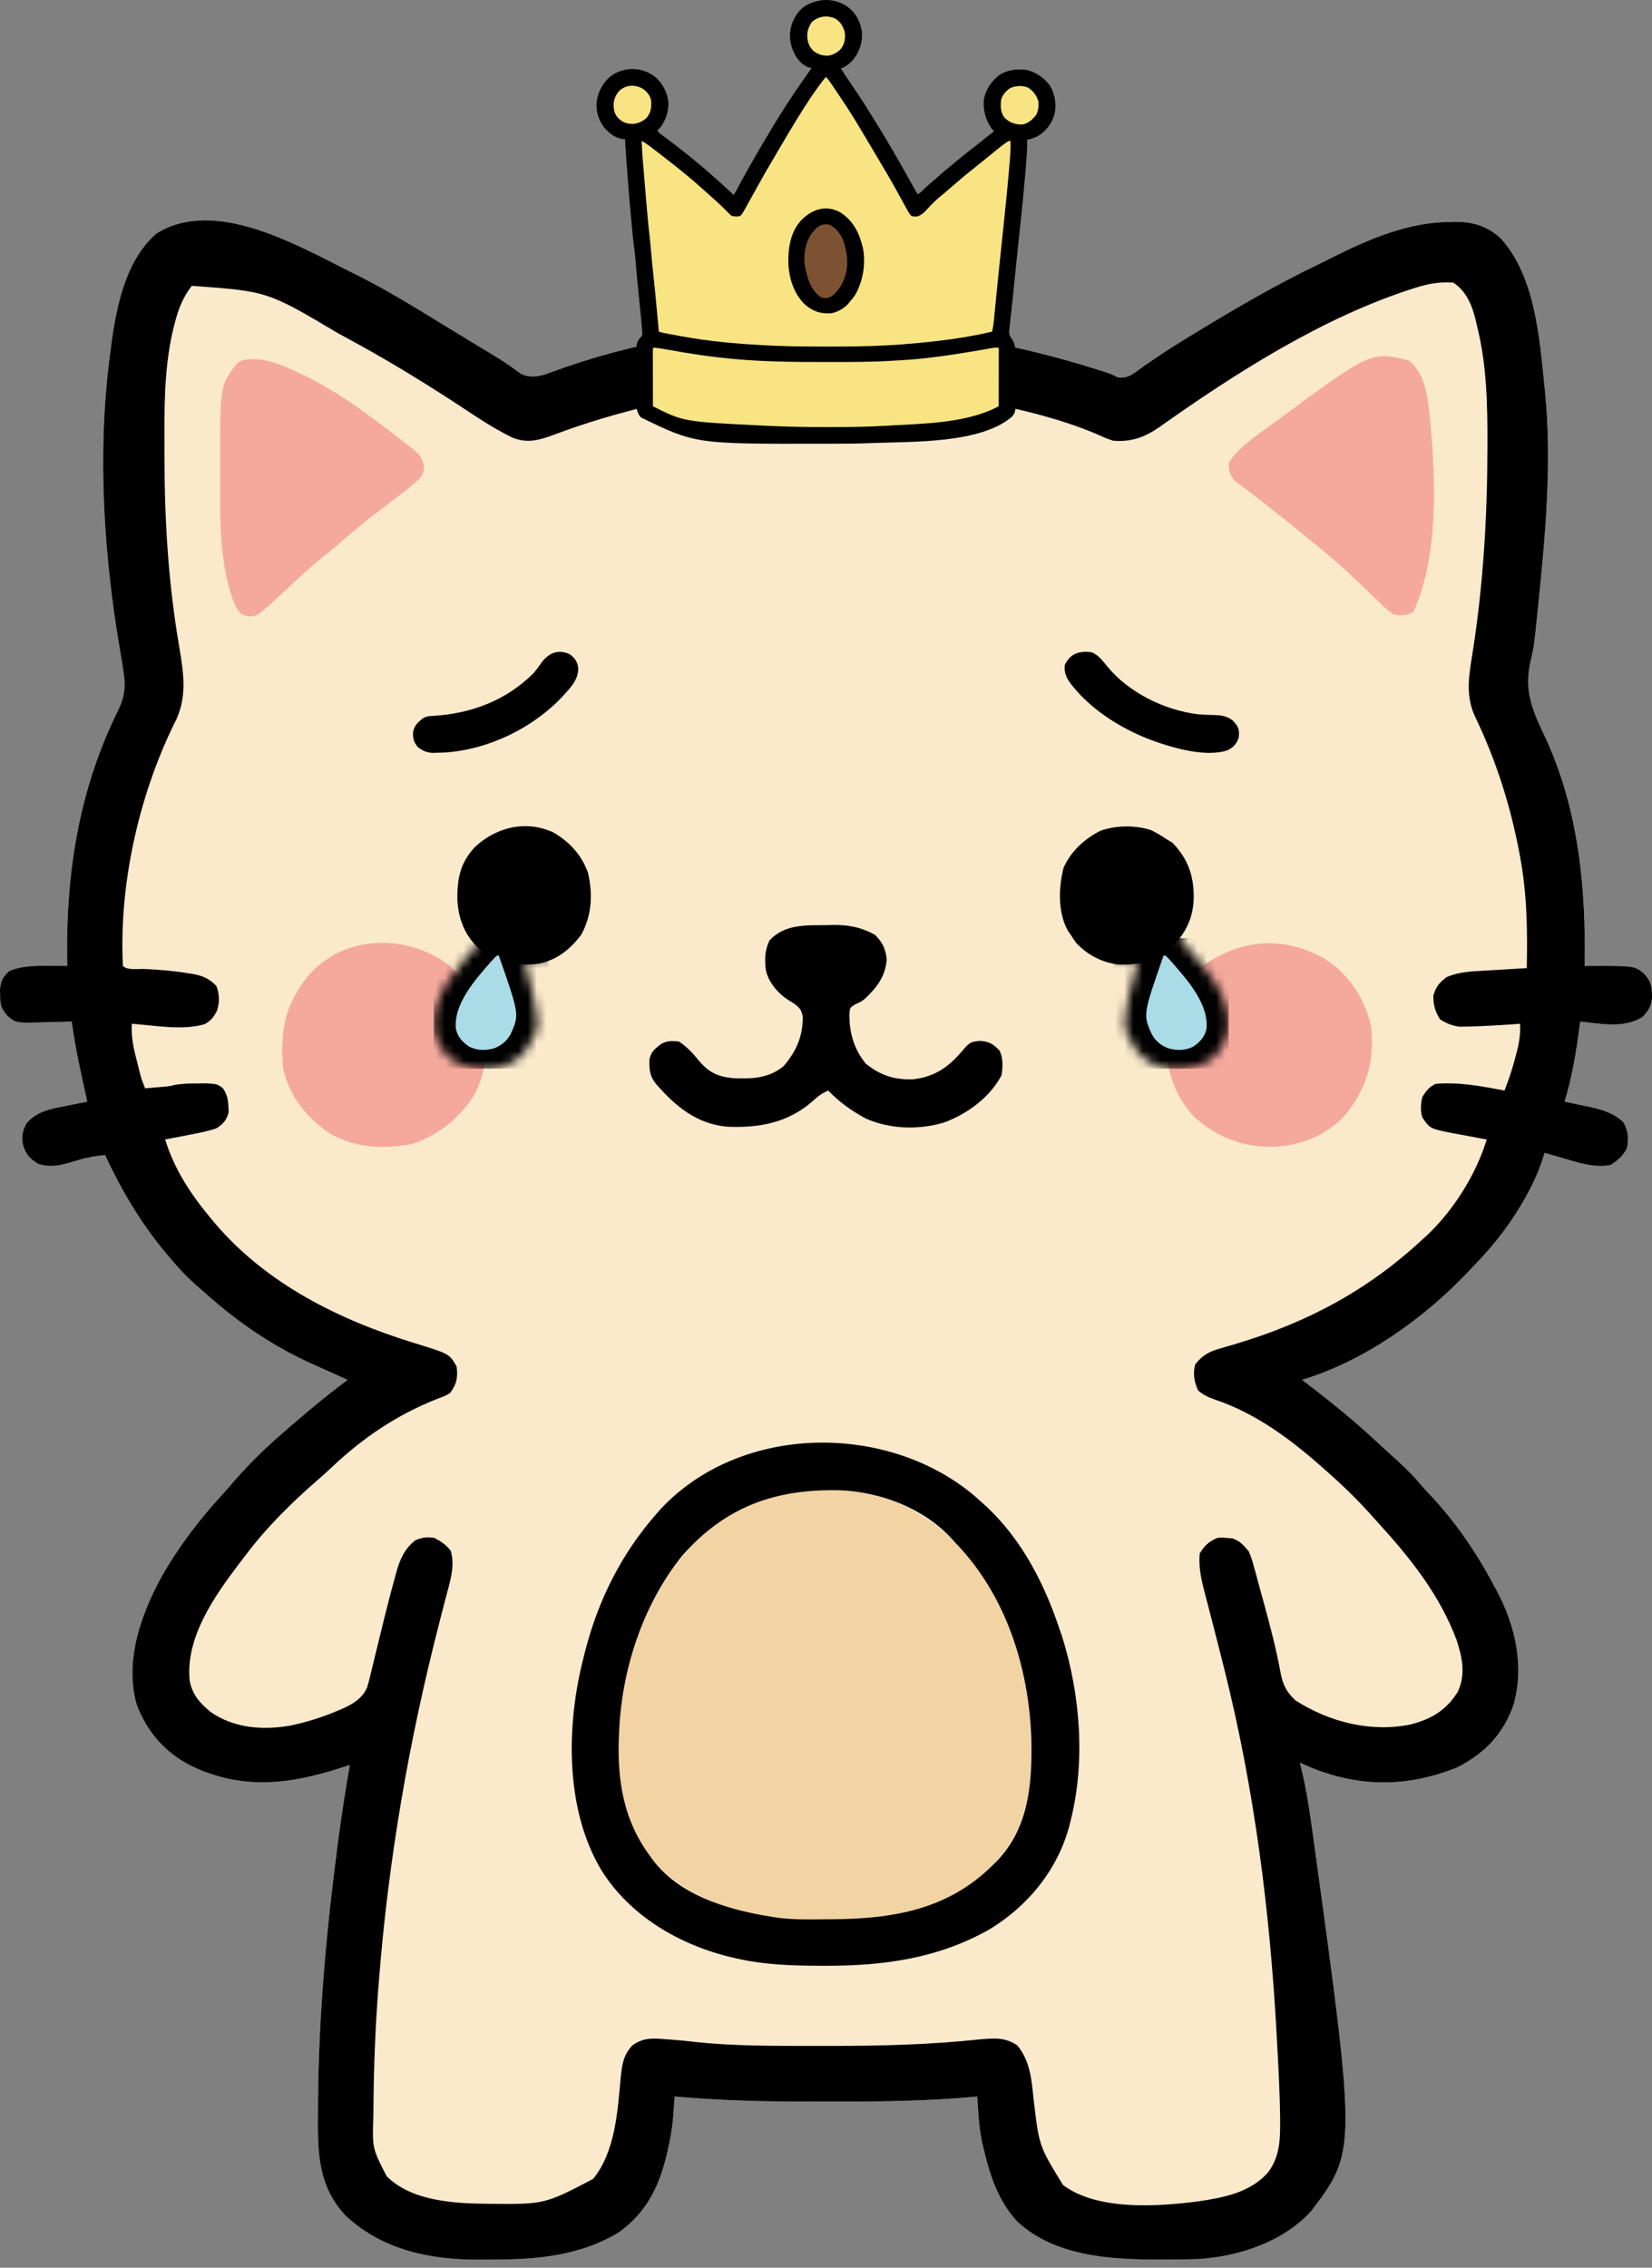 <svg width="180" height="247" viewBox="0 0 180 247" fill="none" xmlns="http://www.w3.org/2000/svg">
<rect x="0" y="0" width="180" height="247" fill="#808080" stroke="none"/>
<path d="M38.116 29.572C38.318 29.672 38.52 29.772 38.728 29.875C42.006 31.506 45.117 33.414 48.232 35.332C49.188 35.921 50.146 36.505 51.107 37.086C51.357 37.237 51.607 37.389 51.864 37.544C52.328 37.825 52.792 38.106 53.256 38.386C53.465 38.513 53.675 38.64 53.891 38.772C54.091 38.893 54.291 39.014 54.497 39.139C55.267 39.627 56.004 40.158 56.735 40.701C57.635 41.149 58.42 41.046 59.372 40.792C59.592 40.712 59.812 40.631 60.039 40.548C60.292 40.458 60.546 40.368 60.806 40.276C61.078 40.178 61.35 40.081 61.63 39.981C70.606 36.885 79.991 35.521 89.463 35.572C89.719 35.573 89.975 35.573 90.238 35.574C100.35 35.613 110.078 37.239 119.724 40.303C119.954 40.374 120.184 40.446 120.422 40.52C121.023 40.723 121.023 40.723 121.797 41.103C122.948 41.281 123.661 40.572 124.568 39.92C125.002 39.624 125.436 39.33 125.87 39.036C126.104 38.877 126.338 38.718 126.578 38.554C127.91 37.668 129.276 36.839 130.644 36.011C130.787 35.924 130.93 35.838 131.078 35.748C135.144 33.288 139.264 30.9 143.552 28.845C144.115 28.572 144.674 28.289 145.233 28.007C149.209 26.022 153.446 24.206 157.946 24.178C158.144 24.173 158.342 24.168 158.546 24.163C160.492 24.151 162.079 24.628 163.529 25.974C167.299 30.17 167.744 36.84 168.295 42.178C168.321 42.433 168.321 42.433 168.349 42.694C169.111 50.453 168.381 58.391 167.582 66.117C167.552 66.414 167.552 66.414 167.522 66.718C167.151 70.36 167.151 70.36 166.773 71.997C166.005 75.327 167.011 77.467 168.456 80.5C172.01 88.269 172.819 96.79 172.658 105.207C172.92 105.206 172.92 105.206 173.188 105.205C178.091 105.196 178.091 105.196 179.128 106.04C179.967 106.969 180.016 107.549 179.997 108.765C179.892 109.659 179.567 110.13 178.961 110.782C176.906 112.04 174.46 111.509 172.173 111.267C172.148 111.47 172.148 111.47 172.122 111.677C171.759 114.517 171.307 117.25 170.476 119.994C170.774 120.056 171.073 120.117 171.38 120.181C171.776 120.265 172.171 120.349 172.567 120.433C172.763 120.474 172.959 120.514 173.161 120.555C174.572 120.859 175.772 121.223 176.87 122.206C177.421 123.18 177.487 123.991 177.264 125.085C176.848 125.89 176.271 126.399 175.506 126.888C173.783 127.24 171.99 126.645 170.34 126.161C170.142 126.104 169.943 126.047 169.739 125.989C169.257 125.851 168.776 125.71 168.295 125.57C168.253 125.704 168.212 125.839 168.17 125.977C167.75 127.301 167.239 128.514 166.582 129.736C166.488 129.913 166.393 130.09 166.295 130.273C164.763 133.068 162.879 135.508 160.661 137.797C160.409 138.058 160.158 138.321 159.908 138.585C155.139 143.634 148.58 148.276 141.871 150.296C142.166 150.521 142.166 150.521 142.467 150.75C145.098 152.759 147.644 154.824 150.062 157.087C150.561 157.553 151.063 158.014 151.573 158.468C152.713 159.484 153.791 160.498 154.771 161.668C155.082 162.033 155.405 162.387 155.735 162.735C158.527 165.678 160.822 169.019 162.719 172.599C162.832 172.804 162.946 173.008 163.063 173.219C165.113 177.061 166.116 181.444 164.91 185.709C163.777 188.892 161.817 190.932 158.84 192.477C153.462 194.676 148.112 194.714 142.736 192.473C142.366 192.315 141.997 192.154 141.628 191.992C141.673 192.164 141.717 192.336 141.763 192.513C142.365 194.97 142.725 197.443 143.068 199.947C143.115 200.286 143.115 200.286 143.162 200.631C147.799 234.313 147.799 234.313 142.848 240.865C139.797 244.173 135.107 245.732 130.72 246.052C129.356 246.099 127.993 246.111 126.629 246.112C126.345 246.113 126.345 246.113 126.056 246.113C120.827 246.109 114.847 245.714 110.812 241.948C108.728 239.652 107.85 236.93 107.16 233.976C107.119 233.807 107.078 233.638 107.037 233.464C106.782 232.304 106.666 231.163 106.586 229.978C106.566 229.673 106.545 229.369 106.524 229.056C106.509 228.825 106.493 228.593 106.478 228.355C106.322 228.37 106.167 228.384 106.006 228.399C101.127 228.834 96.278 228.916 91.382 228.903C90.34 228.901 89.297 228.902 88.255 228.905C83.317 228.916 78.43 228.79 73.509 228.355C73.493 228.569 73.478 228.782 73.463 229.002C73.431 229.425 73.431 229.425 73.4 229.856C73.369 230.274 73.369 230.274 73.338 230.7C73.244 231.755 73.069 232.776 72.842 233.81C72.8 234.005 72.757 234.201 72.713 234.402C71.892 238.016 70.508 240.927 67.448 243.143C63.361 245.626 58.754 246.099 54.085 246.11C53.517 246.112 52.95 246.12 52.382 246.128C46.992 246.166 41.763 245.132 37.691 241.37C34.547 238.041 34.606 234.226 34.646 229.916C34.647 229.657 34.649 229.398 34.65 229.132C34.7 219.653 35.566 210.265 36.797 200.871C36.822 200.686 36.846 200.501 36.871 200.31C37.227 197.608 37.654 194.921 38.116 192.235C37.814 192.334 37.513 192.434 37.202 192.536C31.52 194.387 26.336 194.99 20.798 192.326C17.942 190.856 16.041 188.666 14.891 185.666C13.564 180.948 15.313 175.945 17.562 171.815C19.449 168.486 21.701 165.525 24.289 162.713C24.733 162.229 25.16 161.736 25.586 161.236C27.345 159.219 29.286 157.358 31.328 155.63C31.582 155.409 31.836 155.187 32.09 154.966C33.965 153.336 35.886 151.788 37.873 150.296C37.734 150.234 37.595 150.172 37.452 150.108C36.996 149.902 36.541 149.695 36.086 149.486C35.454 149.197 34.82 148.915 34.183 148.637C29.806 146.69 25.912 144.044 22.358 140.842C22.155 140.668 21.952 140.494 21.743 140.315C20.54 139.279 19.485 138.19 18.48 136.963C18.283 136.73 18.087 136.497 17.884 136.257C15.274 133.099 13.171 129.526 11.45 125.812C10.168 125.915 9.043 126.186 7.813 126.57C6.453 126.968 5.543 127.179 4.177 126.782C3.222 126.2 2.764 125.684 2.48 124.6C2.36 123.659 2.44 123.225 2.874 122.373C4.039 120.993 5.604 120.761 7.298 120.433C7.511 120.391 7.724 120.348 7.944 120.303C8.466 120.198 8.988 120.095 9.51 119.994C9.476 119.842 9.442 119.689 9.407 119.532C8.793 116.786 8.188 114.057 7.813 111.267C7.549 111.277 7.549 111.277 7.28 111.286C6.478 111.312 5.676 111.327 4.874 111.343C4.597 111.353 4.32 111.363 4.035 111.374C1.731 111.407 1.731 111.407 0.846 110.687C0.122 109.852 0.018 109.469 0.01 108.388C0.005 108.074 0.005 108.074 0 107.754C0.082 106.86 0.336 106.355 1.01 105.767C2.562 105.102 4.298 105.196 5.964 105.202C6.349 105.203 6.349 105.203 6.743 105.204C6.936 105.205 7.129 105.206 7.328 105.207C7.325 105.007 7.321 104.807 7.317 104.601C7.172 95.793 8.412 87.191 12.067 79.077C12.169 78.852 12.27 78.626 12.375 78.394C12.569 77.972 12.769 77.553 12.975 77.137C13.704 75.578 13.675 74.402 13.389 72.722C13.356 72.516 13.324 72.309 13.29 72.096C13.22 71.665 13.147 71.234 13.072 70.803C11.304 60.454 10.598 49.466 11.934 39.026C11.959 38.824 11.984 38.621 12.009 38.412C12.564 33.992 13.489 28.521 17.025 25.451C23.365 21.439 32.388 26.72 38.116 29.572Z" fill="#FBE9CC"/>
<path d="M38.116 29.572C38.318 29.672 38.52 29.772 38.728 29.875C42.006 31.506 45.117 33.414 48.232 35.332C49.188 35.921 50.146 36.505 51.107 37.086C51.357 37.237 51.607 37.389 51.864 37.544C52.328 37.825 52.792 38.106 53.256 38.386C53.465 38.513 53.675 38.64 53.891 38.772C54.091 38.893 54.291 39.014 54.497 39.139C55.267 39.627 56.004 40.158 56.735 40.701C57.635 41.149 58.42 41.046 59.372 40.792C59.592 40.712 59.812 40.631 60.039 40.548C60.292 40.458 60.546 40.368 60.806 40.276C61.078 40.178 61.35 40.081 61.63 39.981C70.606 36.885 79.991 35.521 89.463 35.572C89.719 35.573 89.975 35.573 90.238 35.574C100.35 35.613 110.078 37.239 119.724 40.303C119.954 40.374 120.184 40.446 120.422 40.52C121.023 40.723 121.023 40.723 121.797 41.103C122.948 41.281 123.661 40.572 124.568 39.92C125.002 39.624 125.436 39.33 125.87 39.036C126.104 38.877 126.338 38.718 126.578 38.554C127.91 37.668 129.276 36.839 130.644 36.011C130.787 35.924 130.93 35.838 131.078 35.748C135.144 33.288 139.264 30.9 143.552 28.845C144.115 28.572 144.674 28.289 145.233 28.007C149.209 26.022 153.446 24.206 157.946 24.178C158.144 24.173 158.342 24.168 158.546 24.163C160.492 24.151 162.079 24.628 163.529 25.974C167.299 30.17 167.744 36.84 168.295 42.178C168.321 42.433 168.321 42.433 168.349 42.694C169.111 50.453 168.381 58.391 167.582 66.117C167.552 66.414 167.552 66.414 167.522 66.718C167.151 70.36 167.151 70.36 166.773 71.997C166.005 75.327 167.011 77.467 168.456 80.5C172.01 88.269 172.819 96.79 172.658 105.207C172.92 105.206 172.92 105.206 173.188 105.205C178.091 105.196 178.091 105.196 179.128 106.04C179.967 106.969 180.016 107.549 179.997 108.765C179.892 109.659 179.567 110.13 178.961 110.782C176.906 112.04 174.46 111.509 172.173 111.267C172.148 111.47 172.148 111.47 172.122 111.677C171.759 114.517 171.307 117.25 170.476 119.994C170.774 120.056 171.073 120.117 171.38 120.181C171.776 120.265 172.171 120.349 172.567 120.433C172.763 120.474 172.959 120.514 173.161 120.555C174.572 120.859 175.772 121.223 176.87 122.206C177.421 123.18 177.487 123.991 177.264 125.085C176.848 125.89 176.271 126.399 175.506 126.888C173.783 127.24 171.99 126.645 170.34 126.161C170.142 126.104 169.943 126.047 169.739 125.989C169.257 125.851 168.776 125.71 168.295 125.57C168.253 125.704 168.212 125.839 168.17 125.977C167.75 127.301 167.239 128.514 166.582 129.736C166.488 129.913 166.393 130.09 166.295 130.273C164.763 133.068 162.879 135.508 160.661 137.797C160.409 138.058 160.158 138.321 159.908 138.585C155.139 143.634 148.58 148.276 141.871 150.296C142.166 150.521 142.166 150.521 142.467 150.75C145.098 152.759 147.644 154.824 150.062 157.087C150.561 157.553 151.063 158.014 151.573 158.468C152.713 159.484 153.791 160.498 154.771 161.668C155.082 162.033 155.405 162.387 155.735 162.735C158.527 165.678 160.822 169.019 162.719 172.599C162.832 172.804 162.946 173.008 163.063 173.219C165.113 177.061 166.116 181.444 164.91 185.709C163.777 188.892 161.817 190.932 158.84 192.477C153.462 194.676 148.112 194.714 142.736 192.473C142.366 192.315 141.997 192.154 141.628 191.992C141.673 192.164 141.717 192.336 141.763 192.513C142.365 194.97 142.725 197.443 143.068 199.947C143.115 200.286 143.115 200.286 143.162 200.631C147.799 234.313 147.799 234.313 142.848 240.865C139.797 244.173 135.107 245.732 130.72 246.052C129.356 246.099 127.993 246.111 126.629 246.112C126.345 246.113 126.345 246.113 126.056 246.113C120.827 246.109 114.847 245.714 110.812 241.948C108.728 239.652 107.85 236.93 107.16 233.976C107.119 233.807 107.078 233.638 107.037 233.464C106.782 232.304 106.666 231.163 106.586 229.978C106.566 229.673 106.545 229.369 106.524 229.056C106.509 228.825 106.493 228.593 106.478 228.355C106.322 228.37 106.167 228.384 106.006 228.399C101.127 228.834 96.278 228.916 91.382 228.903C90.34 228.901 89.297 228.902 88.255 228.905C83.317 228.916 78.43 228.79 73.509 228.355C73.493 228.569 73.478 228.782 73.463 229.002C73.431 229.425 73.431 229.425 73.4 229.856C73.369 230.274 73.369 230.274 73.338 230.7C73.244 231.755 73.069 232.776 72.842 233.81C72.8 234.005 72.757 234.201 72.713 234.402C71.892 238.016 70.508 240.927 67.448 243.143C63.361 245.626 58.754 246.099 54.085 246.11C53.517 246.112 52.95 246.12 52.382 246.128C46.992 246.166 41.763 245.132 37.691 241.37C34.547 238.041 34.606 234.226 34.646 229.916C34.647 229.657 34.649 229.398 34.65 229.132C34.7 219.653 35.566 210.265 36.797 200.871C36.822 200.686 36.846 200.501 36.871 200.31C37.227 197.608 37.654 194.921 38.116 192.235C37.814 192.334 37.513 192.434 37.202 192.536C31.52 194.387 26.336 194.99 20.798 192.326C17.942 190.856 16.041 188.666 14.891 185.666C13.564 180.948 15.313 175.945 17.562 171.815C19.449 168.486 21.701 165.525 24.289 162.713C24.733 162.229 25.16 161.736 25.586 161.236C27.345 159.219 29.286 157.358 31.328 155.63C31.582 155.409 31.836 155.187 32.09 154.966C33.965 153.336 35.886 151.788 37.873 150.296C37.734 150.234 37.595 150.172 37.452 150.108C36.996 149.902 36.541 149.695 36.086 149.486C35.454 149.197 34.82 148.915 34.183 148.637C29.806 146.69 25.912 144.044 22.358 140.842C22.155 140.668 21.952 140.494 21.743 140.315C20.54 139.279 19.485 138.19 18.48 136.963C18.283 136.73 18.087 136.497 17.884 136.257C15.274 133.099 13.171 129.526 11.45 125.812C10.168 125.915 9.043 126.186 7.813 126.57C6.453 126.968 5.543 127.179 4.177 126.782C3.222 126.2 2.764 125.684 2.48 124.6C2.36 123.659 2.44 123.225 2.874 122.373C4.039 120.993 5.604 120.761 7.298 120.433C7.511 120.391 7.724 120.348 7.944 120.303C8.466 120.198 8.988 120.095 9.51 119.994C9.476 119.842 9.442 119.689 9.407 119.532C8.793 116.786 8.188 114.057 7.813 111.267C7.549 111.277 7.549 111.277 7.28 111.286C6.478 111.312 5.676 111.327 4.874 111.343C4.597 111.353 4.32 111.363 4.035 111.374C1.731 111.407 1.731 111.407 0.846 110.687C0.122 109.852 0.018 109.469 0.01 108.388C0.005 108.074 0.005 108.074 0 107.754C0.082 106.86 0.336 106.355 1.01 105.767C2.562 105.102 4.298 105.196 5.964 105.202C6.349 105.203 6.349 105.203 6.743 105.204C6.936 105.205 7.129 105.206 7.328 105.207C7.325 105.007 7.321 104.807 7.317 104.601C7.172 95.793 8.412 87.191 12.067 79.077C12.169 78.852 12.27 78.626 12.375 78.394C12.569 77.972 12.769 77.553 12.975 77.137C13.704 75.578 13.675 74.402 13.389 72.722C13.356 72.516 13.324 72.309 13.29 72.096C13.22 71.665 13.147 71.234 13.072 70.803C11.304 60.454 10.598 49.466 11.934 39.026C11.959 38.824 11.984 38.621 12.009 38.412C12.564 33.992 13.489 28.521 17.025 25.451C23.365 21.439 32.388 26.72 38.116 29.572ZM20.904 31.132C19.813 32.53 19.351 33.913 18.934 35.617C18.896 35.772 18.857 35.926 18.818 36.085C17.853 40.315 17.907 44.607 17.919 48.92C17.92 49.246 17.92 49.572 17.92 49.898C17.934 56.86 18.353 63.648 19.54 70.51C20.032 73.447 20.431 76.132 18.98 78.828C15.104 86.737 12.955 96.375 13.389 105.207C13.894 105.711 14.991 105.516 15.692 105.54C17.314 105.612 18.908 105.743 20.51 106.01C20.762 106.048 20.762 106.048 21.02 106.087C22.106 106.282 22.802 106.592 23.57 107.388C23.924 108.269 23.942 109.169 23.651 110.072C23.304 110.75 22.976 111.198 22.297 111.553C19.898 112.269 16.842 111.69 14.359 111.509C14.279 112.994 14.572 114.275 14.95 115.706C15.005 115.926 15.061 116.145 15.118 116.372C15.389 117.483 15.389 117.483 15.813 118.54C16.232 118.505 16.651 118.47 17.071 118.434C17.304 118.414 17.538 118.394 17.778 118.374C18.463 118.312 18.463 118.312 19.059 118.17C19.887 118.019 20.684 118.013 21.525 118.009C21.84 118.006 22.156 118.002 22.481 117.999C23.679 118.078 23.679 118.078 24.298 118.54C24.742 119.211 24.865 119.787 24.889 120.585C24.903 120.855 24.903 120.855 24.918 121.129C24.712 121.986 24.303 122.453 23.57 122.903C22.632 123.219 21.679 123.404 20.707 123.585C20.447 123.637 20.186 123.69 19.918 123.744C19.277 123.872 18.637 123.995 17.995 124.115C19.015 127.44 20.868 130.201 23.086 132.842C23.249 133.037 23.249 133.037 23.415 133.235C29.073 139.881 37.008 143.792 45.224 146.309C48.968 147.463 48.968 147.463 49.752 148.842C49.905 150.07 49.758 150.763 49.025 151.751C48.436 152.075 48.436 152.075 47.737 152.327C43.294 154.064 39.514 156.612 36.06 159.901C35.566 160.368 35.064 160.813 34.549 161.255C31.719 163.721 28.972 166.437 26.722 169.448C26.505 169.731 26.287 170.014 26.07 170.297C23.362 173.863 20.216 178.318 20.662 183.023C20.936 184.579 21.759 185.483 22.954 186.475C25.496 188.236 28.62 188.479 31.602 187.957C33.418 187.588 35.139 187.036 36.843 186.311C37.002 186.244 37.161 186.177 37.324 186.108C38.457 185.596 39.49 184.982 40.002 183.796C40.16 183.277 40.289 182.757 40.41 182.228C40.482 181.936 40.482 181.936 40.556 181.638C40.658 181.223 40.758 180.808 40.857 180.393C41.01 179.747 41.169 179.102 41.329 178.458C41.538 177.613 41.747 176.769 41.954 175.924C42.299 174.522 42.665 173.126 43.055 171.735C43.133 171.445 43.133 171.445 43.212 171.148C43.594 169.8 44.108 168.672 45.237 167.781C46.019 167.446 46.483 167.388 47.328 167.508C48.063 167.904 48.608 168.249 49.115 168.917C49.603 170.624 49.031 172.282 48.593 173.939C48.448 174.502 48.303 175.065 48.158 175.627C48.082 175.922 48.006 176.216 47.927 176.519C44.567 189.516 42.299 202.601 41.267 215.992C41.253 216.176 41.238 216.361 41.223 216.551C40.897 220.755 40.733 224.958 40.697 229.175C40.693 229.613 40.688 230.051 40.681 230.49C40.563 233.991 40.563 233.991 42.121 237.024C44.833 239.762 49.52 240.007 53.143 240.038C59.341 240.102 59.341 240.102 64.626 237.328C67.059 234.344 67.299 229.898 67.639 226.209C67.783 224.833 67.932 223.837 68.903 222.78C70.104 221.938 71.097 221.989 72.494 222.113C72.677 222.126 72.86 222.139 73.049 222.152C73.768 222.205 74.484 222.267 75.199 222.351C79.876 222.896 84.607 222.837 89.309 222.84C89.666 222.84 90.024 222.841 90.381 222.841C95.907 222.85 101.387 222.71 106.887 222.119C108.409 221.993 109.536 221.909 110.841 222.78C112.28 224.539 112.394 226.542 112.629 228.719C113.22 233.758 113.22 233.758 115.826 237.991C119.554 240.809 126.155 240.339 130.522 239.78C133.321 239.369 136.214 238.828 138.174 236.613C139.368 234.987 139.491 233.308 139.481 231.334C139.48 231.147 139.48 230.961 139.479 230.768C139.455 227.971 139.296 225.178 139.144 222.386C139.128 222.088 139.111 221.789 139.095 221.482C138.362 208.138 136.674 194.875 133.423 181.898C133.382 181.734 133.341 181.57 133.299 181.401C132.885 179.751 132.466 178.103 132.038 176.457C131.916 175.99 131.796 175.522 131.676 175.054C131.527 174.478 131.377 173.903 131.224 173.328C130.862 171.916 130.592 170.664 130.72 169.205C131.245 168.341 131.729 167.884 132.659 167.508C133.188 167.471 133.188 167.471 133.735 167.523C133.914 167.536 134.094 167.549 134.279 167.562C135.114 167.842 135.483 168.293 136.053 168.963C136.35 169.61 136.531 170.274 136.712 170.962C136.766 171.156 136.82 171.35 136.876 171.549C137.05 172.176 137.218 172.804 137.386 173.432C137.505 173.863 137.623 174.293 137.742 174.723C138.421 177.198 139.07 179.679 139.53 182.206C139.792 183.534 140.159 184.257 141.144 185.205C144.842 187.568 149.325 188.711 153.658 187.841C155.954 187.247 157.552 186.319 158.826 184.295C159.738 182.36 159.327 180.523 158.692 178.578C156.82 173.644 153.642 169.671 150.113 165.811C149.906 165.579 149.699 165.346 149.485 165.107C147.93 163.369 146.289 161.774 144.537 160.236C144.416 160.127 144.294 160.019 144.169 159.907C140.655 156.79 136.878 153.957 132.386 152.448C131.62 152.178 131.192 151.983 130.553 151.463C130.113 150.521 129.955 149.614 130.235 148.6C131.079 147.542 131.824 147.18 133.114 146.827C133.461 146.726 133.808 146.624 134.154 146.522C134.342 146.467 134.529 146.412 134.723 146.356C142.468 144.035 149.03 140.534 154.961 135.024C155.126 134.876 155.29 134.727 155.46 134.574C158.385 131.82 160.819 127.943 161.992 124.115C161.822 124.085 161.652 124.054 161.477 124.023C160.703 123.882 159.931 123.734 159.158 123.585C158.891 123.537 158.624 123.49 158.348 123.441C155.809 122.942 155.809 122.942 154.961 121.691C154.755 120.943 154.809 120.267 154.961 119.509C155.396 118.813 155.685 118.42 156.416 118.055C158.974 117.839 161.429 118.31 163.931 118.782C164.435 117.491 164.856 116.217 165.189 114.873C165.232 114.709 165.274 114.545 165.319 114.376C165.563 113.4 165.673 112.515 165.628 111.509C165.387 111.527 165.147 111.544 164.899 111.562C163.234 111.679 161.569 111.777 159.901 111.812C159.638 111.819 159.375 111.825 159.103 111.831C158.22 111.738 157.653 111.491 156.901 111.025C156.356 110.111 156.174 109.512 156.174 108.449C156.47 107.449 156.809 107.056 157.628 106.419C158.698 105.989 159.668 105.849 160.816 105.78C160.975 105.77 161.134 105.76 161.298 105.75C161.802 105.718 162.306 105.69 162.81 105.661C163.154 105.64 163.497 105.619 163.841 105.598C164.679 105.546 165.517 105.497 166.355 105.449C166.443 101.343 166.384 97.372 165.628 93.328C165.589 93.117 165.55 92.905 165.51 92.687C164.546 87.65 162.955 82.667 160.717 78.049C159.569 75.573 160.124 73.219 160.529 70.606C161.63 63.398 162.054 56.177 162.067 48.89C162.068 48.65 162.069 48.411 162.07 48.164C162.078 43.954 161.981 39.659 160.946 35.557C160.901 35.353 160.855 35.149 160.808 34.94C160.407 33.283 159.811 31.755 158.355 30.784C157.017 30.697 155.868 30.846 154.583 31.238C154.408 31.291 154.234 31.344 154.054 31.398C144.209 34.523 134.684 40.596 126.311 46.528C124.69 47.648 123.231 48.169 121.265 47.996C120.519 47.746 120.519 47.746 119.75 47.39C115.094 45.38 109.992 44.307 105.023 43.39C104.829 43.353 104.635 43.316 104.435 43.277C89.932 40.541 74.165 42.18 60.384 47.343C58.779 47.94 57.478 48.328 55.827 47.662C53.479 46.532 51.313 44.985 49.13 43.572C45.478 41.211 41.753 38.957 37.925 36.892C37.559 36.694 37.193 36.495 36.828 36.295C29.14 31.726 29.14 31.726 20.904 31.132Z" fill="black"/>
<path d="M89.781 162.296C90.065 162.298 90.349 162.299 90.642 162.301C96.098 162.415 100.508 164.355 104.296 168.236C104.49 168.427 104.684 168.619 104.884 168.817C110.66 174.822 112.432 183.927 112.398 191.968C112.302 196.551 111.009 200.361 107.69 203.629C107.535 203.783 107.38 203.937 107.221 204.096C101.636 209.322 93.609 209.245 86.453 209.013C81.674 208.813 77.095 207.523 73.266 204.598C73.085 204.461 72.903 204.324 72.716 204.183C69.569 201.625 67.931 197.667 67.489 193.708C67.358 192.091 67.417 190.461 67.448 188.841C67.452 188.581 67.456 188.321 67.461 188.053C67.794 180.881 70.566 173.904 75.206 168.478C75.35 168.309 75.494 168.14 75.642 167.966C79.267 164.053 84.555 162.266 89.781 162.296Z" fill="#F2D3A3"/>
<path d="M106.337 163.064C106.543 163.25 106.75 163.437 106.963 163.629C107.167 163.813 107.371 163.997 107.581 164.187C111.386 167.802 113.805 172.515 115.447 177.447C115.536 177.706 115.625 177.965 115.717 178.231C117.706 184.529 118.284 191.859 116.659 198.295C116.62 198.453 116.581 198.611 116.541 198.773C115.283 203.618 111.987 207.657 107.712 210.207C102.194 213.295 96.37 214.109 90.145 214.113C89.838 214.113 89.838 214.113 89.525 214.113C86.402 214.11 83.354 214.02 80.296 213.325C80.117 213.285 79.938 213.245 79.754 213.203C74.085 211.863 68.662 208.719 65.534 203.714C61.647 197.246 61.691 188.397 63.415 181.214C63.466 181.011 63.517 180.808 63.57 180.599C63.62 180.393 63.671 180.187 63.723 179.975C65.161 174.316 67.698 169.223 71.569 164.841C71.792 164.589 71.792 164.589 72.018 164.331C80.767 155.005 96.845 154.907 106.337 163.064ZM74.335 169.446C69.992 174.86 67.702 181.945 67.448 188.841C67.442 189.006 67.435 189.17 67.428 189.34C67.262 194.027 67.958 198.326 70.842 202.174C70.993 202.389 70.993 202.389 71.147 202.609C74.297 206.729 79.949 208.177 84.816 208.893C86.523 209.098 88.246 209.069 89.963 209.052C90.265 209.051 90.265 209.051 90.574 209.049C97.217 209.009 103.27 208.04 108.175 203.144C108.41 202.912 108.41 202.912 108.651 202.676C112.157 198.977 112.486 194.127 112.372 189.306C112.074 181.481 109.576 173.679 104.054 167.993C103.915 167.839 103.776 167.685 103.633 167.527C100.596 164.258 95.963 162.525 91.577 162.323C84.544 162.144 79.056 164.067 74.335 169.446Z" fill="black"/>
<path d="M144.492 104.525C147.086 106.3 148.661 108.704 149.386 111.752C149.791 115.544 148.979 118.427 146.602 121.416C144.665 123.573 141.927 124.701 139.092 124.902C135.65 125.017 132.844 124.026 130.236 121.754C127.964 119.392 127.008 116.44 127.047 113.227C127.197 110.119 128.415 107.554 130.72 105.449C134.949 102.274 139.88 101.797 144.492 104.525Z" fill="#F4A99C"/>
<path d="M47.085 103.994C47.272 104.088 47.459 104.181 47.651 104.277C50.066 105.636 51.812 108.237 52.63 110.843C53.328 113.807 53.041 116.779 51.559 119.458C49.962 121.878 47.679 123.7 44.903 124.6C41.806 125.204 38.717 125.045 35.941 123.462C33.412 121.743 31.503 119.381 30.843 116.358C30.529 112.204 31.022 109.381 33.707 106.129C37.167 102.336 42.648 101.782 47.085 103.994Z" fill="#F4A99C"/>
<path d="M28.297 39.154C29.904 39.371 31.333 40.029 32.782 40.723C32.932 40.794 33.082 40.866 33.236 40.939C37.145 42.838 40.585 45.485 43.996 48.151C44.367 48.44 44.739 48.726 45.113 49.012C45.798 49.592 46.092 49.99 46.205 50.889C46.093 51.82 45.873 52.021 45.161 52.617C44.94 52.803 44.719 52.989 44.491 53.181C43.395 54.057 42.275 54.904 41.155 55.749C39.704 56.847 38.322 58.009 36.951 59.205C36.262 59.804 35.556 60.379 34.843 60.95C33.785 61.807 32.789 62.715 31.798 63.647C29.758 65.551 29.758 65.551 28.782 66.389C28.605 66.543 28.427 66.698 28.245 66.857C27.692 67.147 27.692 67.147 26.929 67.121C26.237 66.904 26.237 66.904 25.707 66.132C23.897 61.881 23.972 56.703 23.992 52.17C23.995 51.463 23.992 50.757 23.989 50.05C23.983 41.986 23.983 41.986 25.825 39.585C26.578 39.007 27.381 39.129 28.297 39.154Z" fill="#F4A99C"/>
<path d="M153.507 39.269C155.305 40.692 155.542 43.229 155.794 45.386C156.414 51.941 156.815 60.596 153.992 66.662C153.228 67.044 152.625 67.128 151.81 66.904C151.057 66.379 150.42 65.746 149.768 65.1C149.012 64.355 148.235 63.631 147.462 62.905C147.294 62.747 147.126 62.589 146.954 62.426C145.63 61.185 144.262 60.032 142.841 58.905C142.411 58.552 141.982 58.198 141.553 57.844C140.537 57.013 139.51 56.199 138.477 55.39C138.191 55.164 137.904 54.938 137.618 54.713C137.077 54.286 136.531 53.867 135.98 53.453C135.619 53.174 135.619 53.174 135.25 52.89C135.036 52.728 134.822 52.567 134.601 52.4C133.987 51.738 133.894 51.316 133.871 50.42C135.015 48.67 136.809 47.517 138.477 46.299C138.633 46.184 138.789 46.068 138.95 45.949C149.421 38.229 149.421 38.229 153.507 39.269Z" fill="#F4A99C"/>
<path d="M90.054 100.767C90.293 100.76 90.532 100.753 90.778 100.746C92.459 100.732 93.842 100.996 95.326 101.813C96.177 102.664 96.496 103.324 96.614 104.525C96.466 106.337 95.577 107.5 94.296 108.737C93.872 109.085 93.872 109.085 93.16 109.404C92.614 109.761 92.614 109.761 92.56 110.317C92.488 112.356 93.033 114.299 94.357 115.873C95.94 117.142 97.523 117.649 99.538 117.555C102.03 117.245 103.494 116.104 105.069 114.203C105.664 113.51 105.874 113.46 106.796 113.373C107.829 113.461 108.18 113.696 108.902 114.419C109.323 115.261 109.256 116.165 109.144 117.085C107.891 119.499 105.433 121.301 102.929 122.242C100.159 123.095 96.979 123.004 94.335 121.828C92.79 120.998 91.453 120.044 90.236 118.782C89.534 119.103 89.151 119.375 88.569 119.919C85.851 122.318 82.663 122.885 79.159 122.715C75.856 122.397 73.543 120.442 71.456 118.035C70.777 117.184 70.748 116.515 70.755 115.452C70.893 114.582 71.376 114.208 72.054 113.691C72.758 113.34 73.211 113.359 73.994 113.449C74.873 114.054 75.483 114.695 76.145 115.525C77.227 116.785 78.129 117.253 79.797 117.428C81.832 117.529 83.755 117.483 85.387 116.116C86.772 114.511 87.501 112.823 87.467 110.696C87.296 109.916 87.092 109.723 86.448 109.267C86.272 109.159 86.095 109.05 85.914 108.939C84.774 108.207 83.758 107.023 83.448 105.692C83.317 104.474 83.312 103.554 83.842 102.434C85.502 100.643 87.783 100.789 90.054 100.767Z" fill="black"/>
<path d="M125.407 90.415C126.001 90.704 126.538 91.018 127.083 91.389C127.413 91.591 127.413 91.591 127.75 91.798C129.432 93.526 130.066 95.346 130.069 97.715C130.024 99.938 129.274 101.5 127.76 103.101C126.023 104.736 124.24 105.108 121.915 105.071C120.114 104.855 118.507 104.035 117.265 102.707C117.053 102.416 116.851 102.118 116.659 101.813C116.56 101.668 116.461 101.523 116.358 101.373C115.249 99.415 115.329 96.645 115.887 94.515C116.692 92.712 118.144 91.385 119.884 90.494C121.606 89.885 123.659 89.858 125.407 90.415Z" fill="black"/>
<path d="M60.312 90.677C62.069 91.728 63.348 93.087 64.054 95.025C64.618 97.342 64.495 99.709 63.327 101.813C62.118 103.419 60.706 104.543 58.721 104.964C56.48 105.232 54.791 105.004 52.903 103.752C52.643 103.587 52.383 103.422 52.115 103.252C50.611 101.85 49.931 100.006 49.833 97.991C49.811 95.716 50.13 94.013 51.713 92.293C54.036 90.088 57.311 89.282 60.312 90.677Z" fill="black"/>
<path d="M118.928 71.04C119.721 71.346 120.186 72.04 120.696 72.651C122.985 75.395 126.769 77.332 130.532 77.801C130.851 77.825 131.169 77.843 131.489 77.856C131.589 77.86 131.69 77.865 131.794 77.869C131.992 77.877 132.19 77.882 132.388 77.886C133.136 77.909 133.746 78.024 134.328 78.489C134.416 78.59 134.416 78.59 134.506 78.694C134.598 78.795 134.598 78.795 134.691 78.899C135.024 79.347 135.037 79.841 134.964 80.362C134.731 81.034 134.394 81.408 133.701 81.744C131.502 82.412 128.479 81.642 126.378 80.938C126.247 80.894 126.247 80.894 126.114 80.85C122.576 79.641 119.08 77.504 116.844 74.694C116.791 74.627 116.738 74.561 116.683 74.492C116.179 73.836 115.917 73.226 116.024 72.421C116.605 71.209 117.524 70.874 118.928 71.04Z" fill="black"/>
<path d="M62.092 71.267C62.622 71.673 62.878 72.018 62.994 72.651C63.082 73.98 62.201 74.855 61.346 75.801C58.155 79.243 53.295 81.641 48.492 81.962C48.204 81.975 47.915 81.982 47.626 81.987C47.53 81.991 47.433 81.995 47.334 82C46.592 82.01 46.094 81.827 45.524 81.366C45.09 80.87 44.97 80.409 45.006 79.764C45.112 79.071 45.504 78.7 46.038 78.27C46.407 78.022 46.754 77.997 47.191 77.975C51.373 77.724 55.107 76.296 58.068 73.39C58.397 73.027 58.672 72.65 58.946 72.249C59.691 71.183 60.776 70.638 62.092 71.267Z" fill="black"/>
<mask id="mask0_501_18261" style="mask-type:alpha" maskUnits="userSpaceOnUse" x="115" y="91" width="19" height="26">
<path d="M123.406 91.003C121.39 90.951 119.58 91.58 118.108 92.849C117.261 93.602 116.715 94.41 116.251 95.396C116.209 95.485 116.167 95.573 116.123 95.665C115.518 97.23 115.761 99.076 116.506 100.55C116.811 101.13 117.15 101.656 117.625 102.134C117.698 102.209 117.771 102.284 117.847 102.362C119.079 103.561 120.856 104.437 122.678 104.499C122.885 104.501 123.091 104.5 123.298 104.498C123.37 104.497 123.441 104.497 123.515 104.496C123.689 104.495 123.863 104.494 124.037 104.492C124.014 104.58 123.991 104.668 123.967 104.759C122.145 111.744 122.145 111.744 123.756 114.285C124.475 115.349 125.8 116.109 127.11 116.41C128.844 116.643 130.392 116.386 131.846 115.462C132.956 114.643 133.656 113.357 133.838 112.072C134.214 108.393 130.997 105.034 128.617 102.387C128.804 102.096 129 101.812 129.201 101.529C130.229 100.034 130.772 98.237 130.341 96.472C129.824 94.58 128.687 92.989 126.877 91.943C125.777 91.379 124.661 91.067 123.406 91.003Z" fill="black"/>
</mask>
<g mask="url(#mask0_501_18261)">
<rect width="12.475" height="14.201" transform="matrix(-1 0 0 1 133.868 102.192)" fill="black"/>
<path d="M126.785 104.071C124.535 110.513 124.535 110.513 125.503 112.662C125.907 113.378 126.493 113.885 127.31 114.186C128.251 114.45 129.11 114.438 129.991 114.01C130.74 113.528 131.279 112.911 131.457 112.073C131.739 109.359 129.33 106.675 127.592 104.703C127.024 104.071 127.024 104.071 126.785 104.071Z" fill="#AADCE7"/>
</g>
<mask id="mask1_501_18261" style="mask-type:alpha" maskUnits="userSpaceOnUse" x="47" y="91" width="19" height="26">
<path d="M57.725 91.003C59.741 90.951 61.552 91.58 63.023 92.849C63.87 93.602 64.416 94.41 64.88 95.396C64.922 95.485 64.965 95.573 65.008 95.665C65.613 97.23 65.37 99.076 64.625 100.55C64.32 101.13 63.981 101.656 63.507 102.134C63.433 102.209 63.36 102.284 63.284 102.362C62.053 103.561 60.276 104.437 58.454 104.499C58.247 104.501 58.04 104.5 57.833 104.498C57.761 104.497 57.69 104.497 57.617 104.496C57.443 104.495 57.268 104.494 57.094 104.492C57.117 104.58 57.141 104.668 57.164 104.759C58.986 111.744 58.986 111.744 57.376 114.285C56.657 115.349 55.332 116.109 54.021 116.41C52.287 116.643 50.74 116.386 49.285 115.462C48.176 114.643 47.475 113.357 47.293 112.072C46.917 108.393 50.134 105.034 52.514 102.387C52.327 102.096 52.131 101.812 51.93 101.529C50.902 100.034 50.36 98.237 50.79 96.472C51.308 94.58 52.444 92.989 54.255 91.943C55.354 91.379 56.471 91.067 57.725 91.003Z" fill="black"/>
</mask>
<g mask="url(#mask1_501_18261)">
<rect x="47.263" y="102.192" width="12.475" height="14.201" fill="black"/>
<path d="M54.346 104.071C56.597 110.513 56.597 110.513 55.629 112.662C55.224 113.378 54.639 113.885 53.821 114.186C52.88 114.45 52.021 114.438 51.14 114.01C50.391 113.528 49.853 112.911 49.675 112.073C49.392 109.359 51.801 106.675 53.539 104.703C54.108 104.071 54.108 104.071 54.346 104.071Z" fill="#AADCE7"/>
</g>
<path d="M92.408 0.779C93.266 1.436 93.766 2.411 93.915 3.478C94.001 4.636 93.628 5.699 92.892 6.589C92.573 6.928 92.2 7.199 91.786 7.413C91.722 7.413 91.658 7.413 91.592 7.413C91.924 7.938 92.265 8.456 92.614 8.97C92.653 9.028 92.692 9.086 92.733 9.146C92.896 9.387 93.059 9.627 93.223 9.867C93.73 10.612 94.219 11.363 94.683 12.135C94.826 12.371 94.975 12.604 95.124 12.836C96.584 15.135 97.935 17.514 99.261 19.891C99.498 20.314 99.737 20.735 99.979 21.154C100.189 21.063 100.322 20.953 100.479 20.787C100.731 20.529 100.995 20.292 101.269 20.058C101.417 19.931 101.565 19.805 101.713 19.678C101.752 19.645 101.791 19.611 101.832 19.577C102.06 19.381 102.285 19.183 102.507 18.981C102.803 18.713 103.11 18.46 103.42 18.209C103.586 18.074 103.751 17.938 103.915 17.802C104.151 17.607 104.388 17.413 104.624 17.219C104.668 17.183 104.711 17.147 104.756 17.11C105.277 16.682 105.804 16.264 106.342 15.857C106.71 15.577 107.071 15.287 107.428 14.992C107.713 14.758 108.005 14.535 108.301 14.316C108.264 14.27 108.264 14.27 108.225 14.224C107.444 13.264 107.086 12.059 107.204 10.832C107.382 9.793 107.993 8.888 108.809 8.231C109.709 7.597 110.716 7.503 111.785 7.606C112.809 7.805 113.827 8.502 114.418 9.352C114.965 10.291 115.137 11.404 114.889 12.468C114.609 13.456 113.96 14.316 113.075 14.832C112.692 15.019 112.336 15.153 111.914 15.219C111.916 15.271 111.917 15.323 111.919 15.377C111.933 16.27 111.855 17.157 111.784 18.047C111.773 18.184 111.762 18.321 111.751 18.457C111.625 20.048 111.474 21.636 111.303 23.222C111.265 23.571 111.23 23.92 111.194 24.269C111.133 24.867 111.07 25.465 111.005 26.063C110.979 26.31 110.952 26.556 110.926 26.803C110.919 26.866 110.912 26.929 110.906 26.994C110.783 28.137 110.668 29.28 110.555 30.424C110.449 31.497 110.341 32.57 110.22 33.642C110.213 33.711 110.213 33.711 110.205 33.782C110.165 34.135 110.125 34.488 110.084 34.84C110.046 35.181 110.01 35.522 109.978 35.863C109.971 35.928 109.965 35.992 109.957 36.059C109.932 36.445 110.038 36.639 110.267 36.947C110.795 37.707 110.635 38.855 110.637 39.734C110.637 39.798 110.637 39.863 110.637 39.93C110.638 40.271 110.639 40.612 110.639 40.954C110.639 41.304 110.641 41.655 110.643 42.005C110.644 42.277 110.644 42.549 110.644 42.82C110.645 42.95 110.645 43.079 110.646 43.208C110.656 44.91 110.656 44.91 110.253 45.395C106.826 48.336 99.401 48.081 95.134 48.255C95.03 48.259 95.03 48.259 94.925 48.263C93.456 48.321 91.988 48.334 90.517 48.331C90.173 48.331 89.829 48.331 89.484 48.332C75.792 48.357 75.792 48.357 69.842 45.47C69.178 44.788 69.316 43.638 69.318 42.757C69.318 42.631 69.318 42.506 69.317 42.38C69.317 42.118 69.318 41.857 69.318 41.595C69.319 41.261 69.319 40.928 69.318 40.595C69.317 40.336 69.317 40.077 69.318 39.818C69.318 39.696 69.318 39.573 69.317 39.45C69.313 37.311 69.313 37.311 69.888 36.649C70.002 36.475 69.998 36.391 69.982 36.185C69.977 36.118 69.973 36.051 69.968 35.982C69.958 35.869 69.958 35.869 69.948 35.755C69.938 35.632 69.938 35.632 69.928 35.507C69.856 34.605 69.759 33.705 69.664 32.806C69.58 31.995 69.5 31.185 69.426 30.374C69.422 30.327 69.417 30.28 69.413 30.232C69.37 29.765 69.328 29.299 69.286 28.832C69.274 28.7 69.262 28.568 69.25 28.436C69.236 28.274 69.221 28.113 69.207 27.951C69.165 27.486 69.108 27.023 69.044 26.56C68.991 26.151 68.952 25.74 68.912 25.328C68.903 25.235 68.894 25.141 68.885 25.047C68.861 24.796 68.837 24.545 68.814 24.294C68.799 24.137 68.784 23.98 68.769 23.822C68.568 21.703 68.404 19.582 68.255 17.459C68.237 17.208 68.219 16.956 68.201 16.704C68.195 16.621 68.189 16.537 68.183 16.452C68.171 16.293 68.159 16.135 68.148 15.977C68.143 15.906 68.138 15.836 68.132 15.764C68.128 15.702 68.124 15.64 68.119 15.576C68.111 15.436 68.109 15.295 68.109 15.155C68.029 15.152 67.95 15.149 67.867 15.146C67.067 15.056 66.33 14.482 65.827 13.879C65.39 13.281 65.046 12.547 65.013 11.8C65.008 11.722 65.008 11.722 65.002 11.642C64.963 10.5 65.403 9.471 66.174 8.639C66.82 7.946 67.735 7.603 68.663 7.522C69.731 7.486 70.683 7.785 71.504 8.477C72.279 9.217 72.767 10.205 72.835 11.28C72.819 12.305 72.458 13.362 71.741 14.108C71.713 14.134 71.686 14.16 71.657 14.187C71.728 14.399 71.766 14.431 71.939 14.56C71.984 14.594 72.029 14.628 72.075 14.663C72.124 14.699 72.172 14.735 72.222 14.771C72.323 14.847 72.424 14.923 72.524 14.999C72.574 15.036 72.624 15.074 72.676 15.112C72.87 15.258 73.062 15.405 73.254 15.554C73.456 15.709 73.657 15.864 73.859 16.018C74.385 16.419 74.899 16.833 75.411 17.252C75.514 17.337 75.618 17.421 75.722 17.506C76.353 18.019 76.975 18.541 77.576 19.087C77.707 19.205 77.839 19.321 77.972 19.437C78.253 19.682 78.528 19.934 78.802 20.187C78.95 20.323 79.099 20.459 79.248 20.593C79.325 20.663 79.403 20.733 79.48 20.803C79.517 20.837 79.554 20.87 79.592 20.904C79.68 20.985 79.766 21.069 79.851 21.154C79.851 21.197 79.851 21.239 79.851 21.283C80.025 21.128 80.123 20.962 80.231 20.756C80.267 20.689 80.303 20.621 80.34 20.552C80.378 20.479 80.416 20.407 80.456 20.332C80.537 20.178 80.619 20.025 80.701 19.872C80.732 19.814 80.732 19.814 80.763 19.754C81.06 19.201 81.372 18.656 81.683 18.11C81.786 17.928 81.889 17.746 81.991 17.563C82.431 16.776 82.888 16 83.354 15.228C83.545 14.912 83.733 14.595 83.919 14.276C84.302 13.624 84.697 12.982 85.104 12.345C85.21 12.179 85.316 12.012 85.421 11.845C86.2 10.607 87.031 9.406 87.873 8.209C88.059 7.944 88.245 7.679 88.431 7.413C88.381 7.404 88.331 7.395 88.279 7.385C87.688 7.258 87.144 6.762 86.81 6.276C86.192 5.308 85.936 4.235 86.15 3.092C86.396 2.078 86.919 1.149 87.827 0.594C89.314 -0.227 90.991 -0.226 92.408 0.779Z" fill="black"/>
<path d="M89.979 8.381C90.225 8.605 90.4 8.861 90.584 9.135C90.637 9.213 90.637 9.213 90.691 9.292C90.82 9.483 90.948 9.674 91.076 9.865C91.131 9.946 91.186 10.027 91.24 10.109C91.959 11.176 92.67 12.246 93.334 13.348C93.37 13.408 93.406 13.467 93.443 13.528C94.068 14.563 94.685 15.604 95.301 16.645C95.468 16.925 95.634 17.205 95.801 17.485C96.576 18.788 97.343 20.094 98.061 21.43C98.301 21.874 98.544 22.316 98.793 22.755C98.826 22.812 98.858 22.869 98.891 22.928C98.921 22.981 98.951 23.033 98.981 23.087C99.021 23.156 99.021 23.156 99.061 23.226C99.142 23.35 99.221 23.446 99.334 23.541C99.507 23.58 99.507 23.58 99.701 23.578C99.765 23.581 99.829 23.583 99.895 23.586C100.522 23.455 100.983 22.805 101.412 22.364C101.787 21.979 102.17 21.62 102.591 21.284C102.809 21.11 103.019 20.927 103.229 20.743C103.635 20.389 104.045 20.04 104.457 19.693C104.56 19.605 104.663 19.517 104.766 19.429C105.154 19.098 105.547 18.776 105.95 18.462C106.244 18.233 106.533 17.999 106.821 17.764C109.784 15.348 109.784 15.348 110.108 15.348C110.134 16.271 110.054 17.183 109.974 18.102C109.964 18.229 109.953 18.356 109.942 18.483C109.77 20.515 109.56 22.543 109.347 24.572C109.334 24.7 109.32 24.829 109.307 24.958C109.233 25.664 109.158 26.371 109.084 27.077C108.982 28.034 108.883 28.991 108.785 29.948C108.779 30.011 108.772 30.073 108.766 30.138C108.687 30.905 108.611 31.672 108.535 32.44C108.509 32.706 108.483 32.972 108.457 33.237C108.427 33.536 108.398 33.835 108.369 34.134C108.354 34.292 108.338 34.45 108.323 34.607C108.316 34.678 108.309 34.749 108.302 34.822C108.258 35.26 108.193 35.69 108.108 36.122C105.064 36.84 101.951 37.209 98.839 37.464C98.705 37.475 98.572 37.486 98.439 37.498C97.946 37.539 97.454 37.572 96.961 37.598C96.861 37.603 96.762 37.608 96.662 37.614C94.51 37.732 92.359 37.747 90.204 37.747C90.063 37.747 89.923 37.747 89.782 37.747C88.084 37.747 86.387 37.737 84.689 37.67C84.617 37.667 84.544 37.664 84.469 37.661C84.001 37.642 83.532 37.619 83.064 37.593C82.993 37.589 82.921 37.586 82.848 37.581C79.984 37.419 77.125 37.158 74.302 36.638C74.219 36.622 74.219 36.622 74.133 36.607C72.131 36.237 72.131 36.237 71.787 36.122C71.781 36.066 71.776 36.011 71.771 35.954C71.722 35.42 71.673 34.886 71.623 34.353C71.598 34.079 71.573 33.805 71.547 33.531C71.435 32.309 71.317 31.088 71.182 29.869C71.093 29.059 71.014 28.248 70.944 27.436C70.881 26.71 70.812 25.985 70.728 25.261C70.601 24.147 70.509 23.03 70.414 21.913C70.395 21.688 70.376 21.464 70.356 21.24C70.261 20.139 70.168 19.038 70.078 17.937C70.07 17.836 70.062 17.735 70.053 17.634C69.99 16.872 69.942 16.112 69.916 15.348C70.252 15.532 70.555 15.737 70.859 15.969C70.904 16.003 70.949 16.037 70.995 16.072C71.13 16.175 71.265 16.278 71.399 16.381C71.437 16.409 71.475 16.438 71.514 16.468C72.023 16.856 72.526 17.25 73.028 17.646C73.139 17.734 73.251 17.821 73.363 17.908C74.506 18.802 75.615 19.728 76.689 20.703C77.134 21.105 77.134 21.105 77.585 21.501C78.185 22.026 78.759 22.571 79.318 23.14C79.381 23.204 79.381 23.204 79.446 23.27C79.502 23.327 79.502 23.327 79.56 23.386C79.755 23.569 79.933 23.56 80.193 23.57C80.266 23.574 80.339 23.578 80.414 23.582C80.647 23.537 80.727 23.474 80.865 23.284C81.041 23.006 81.201 22.721 81.359 22.433C81.398 22.362 81.437 22.291 81.477 22.219C81.56 22.069 81.643 21.919 81.725 21.77C81.928 21.4 82.134 21.031 82.338 20.663C82.399 20.553 82.399 20.553 82.461 20.442C83.078 19.332 83.704 18.23 84.353 17.14C84.63 16.675 84.903 16.209 85.176 15.742C85.637 14.953 86.105 14.169 86.584 13.391C86.686 13.224 86.789 13.056 86.891 12.888C87.837 11.337 88.84 9.798 89.979 8.381Z" fill="#F8E482"/>
<path d="M71.206 37.863C71.754 37.906 72.289 38.002 72.829 38.1C75.156 38.522 77.495 38.874 79.851 39.089C79.899 39.093 79.948 39.098 79.998 39.103C83.224 39.399 86.456 39.433 89.694 39.428C90.042 39.428 90.39 39.428 90.738 39.428C92.852 39.432 94.962 39.43 97.073 39.299C97.414 39.277 97.755 39.26 98.096 39.242C100.999 39.082 103.883 38.633 106.747 38.147C106.789 38.14 106.832 38.132 106.876 38.125C107.106 38.086 107.336 38.045 107.565 38.002C107.614 37.993 107.664 37.985 107.714 37.975C107.808 37.958 107.902 37.941 107.996 37.923C108.251 37.876 108.493 37.849 108.753 37.863C108.877 37.987 108.825 38.172 108.825 38.337C108.825 38.396 108.825 38.455 108.825 38.516C108.825 38.577 108.825 38.639 108.825 38.702C108.825 38.907 108.824 39.112 108.824 39.317C108.823 39.459 108.823 39.6 108.823 39.742C108.823 40.116 108.822 40.489 108.822 40.863C108.821 41.244 108.821 41.625 108.82 42.006C108.82 42.754 108.819 43.502 108.817 44.25C108.734 44.292 108.651 44.334 108.569 44.375C108.522 44.398 108.476 44.422 108.429 44.446C105.034 46.112 100.468 46.144 96.777 46.363C96.713 46.367 96.649 46.371 96.583 46.375C94.504 46.496 92.425 46.521 90.342 46.52C90.281 46.52 90.219 46.52 90.155 46.52C87.965 46.52 85.78 46.487 83.593 46.379C83.524 46.376 83.456 46.373 83.386 46.369C74.474 45.938 74.474 45.938 71.141 44.25C71.14 43.437 71.139 42.623 71.138 41.809C71.138 41.431 71.137 41.053 71.136 40.676C71.136 40.311 71.135 39.947 71.135 39.583C71.135 39.443 71.135 39.304 71.135 39.165C71.134 38.97 71.134 38.776 71.134 38.581C71.134 38.523 71.134 38.465 71.133 38.406C71.134 38.007 71.134 38.007 71.206 37.863Z" fill="#F8E482"/>
<path d="M91.606 23.164C93.032 24.111 93.652 25.438 94.032 27.055C94.347 28.762 94.027 30.693 93.141 32.186C92.979 32.412 92.806 32.622 92.624 32.831C92.584 32.884 92.544 32.938 92.502 32.992C92.026 33.559 91.29 33.986 90.56 34.122C89.444 34.199 88.609 33.935 87.743 33.202C86.506 32.041 85.963 30.316 85.898 28.655C85.858 27.023 86.144 25.23 87.3 23.989C88.487 22.774 90.059 22.26 91.606 23.164Z" fill="black"/>
<path d="M90.373 24.478C91.051 24.762 91.574 25.465 91.85 26.122C92.332 27.386 92.523 29.096 91.979 30.38C91.962 30.422 91.944 30.464 91.926 30.508C91.594 31.281 91.159 31.928 90.431 32.38C90.081 32.496 89.725 32.508 89.391 32.347C89.299 32.267 89.299 32.267 89.205 32.186C89.166 32.154 89.126 32.121 89.085 32.088C88.39 31.469 88.076 30.548 87.85 29.67C87.83 29.59 87.809 29.51 87.788 29.428C87.493 28.137 87.641 26.747 88.324 25.588C88.841 24.863 89.429 24.246 90.373 24.478Z" fill="#7D5232"/>
<path d="M90.947 1.994C91.52 2.302 91.822 2.796 92.017 3.402C92.144 4.072 92.071 4.662 91.695 5.227C91.361 5.662 90.842 5.954 90.302 6.058C89.691 6.113 89.083 5.919 88.608 5.527C88.13 5.046 87.98 4.543 87.951 3.881C87.96 3.318 88.145 2.895 88.435 2.421C89.16 1.773 90.057 1.63 90.947 1.994Z" fill="#F8E482"/>
<path d="M111.971 9.527C112.581 9.88 112.921 10.369 113.14 11.026C113.189 11.586 113.152 12.151 112.822 12.622C112.438 13.069 111.958 13.489 111.351 13.563C110.595 13.574 110.012 13.357 109.462 12.832C109.011 12.277 109.008 11.579 109.075 10.897C109.196 10.372 109.566 9.97 109.983 9.647C110.552 9.332 111.359 9.28 111.971 9.527Z" fill="#F8E482"/>
<path d="M70.045 9.671C70.517 10.002 70.834 10.389 70.948 10.961C71.005 11.642 70.923 12.237 70.496 12.788C70.12 13.184 69.561 13.448 69.018 13.493C68.329 13.508 67.892 13.362 67.386 12.893C66.93 12.4 66.847 11.941 66.862 11.282C66.909 10.728 67.145 10.246 67.527 9.845C68.287 9.213 69.202 9.197 70.045 9.671Z" fill="#F8E482"/>
</svg>
